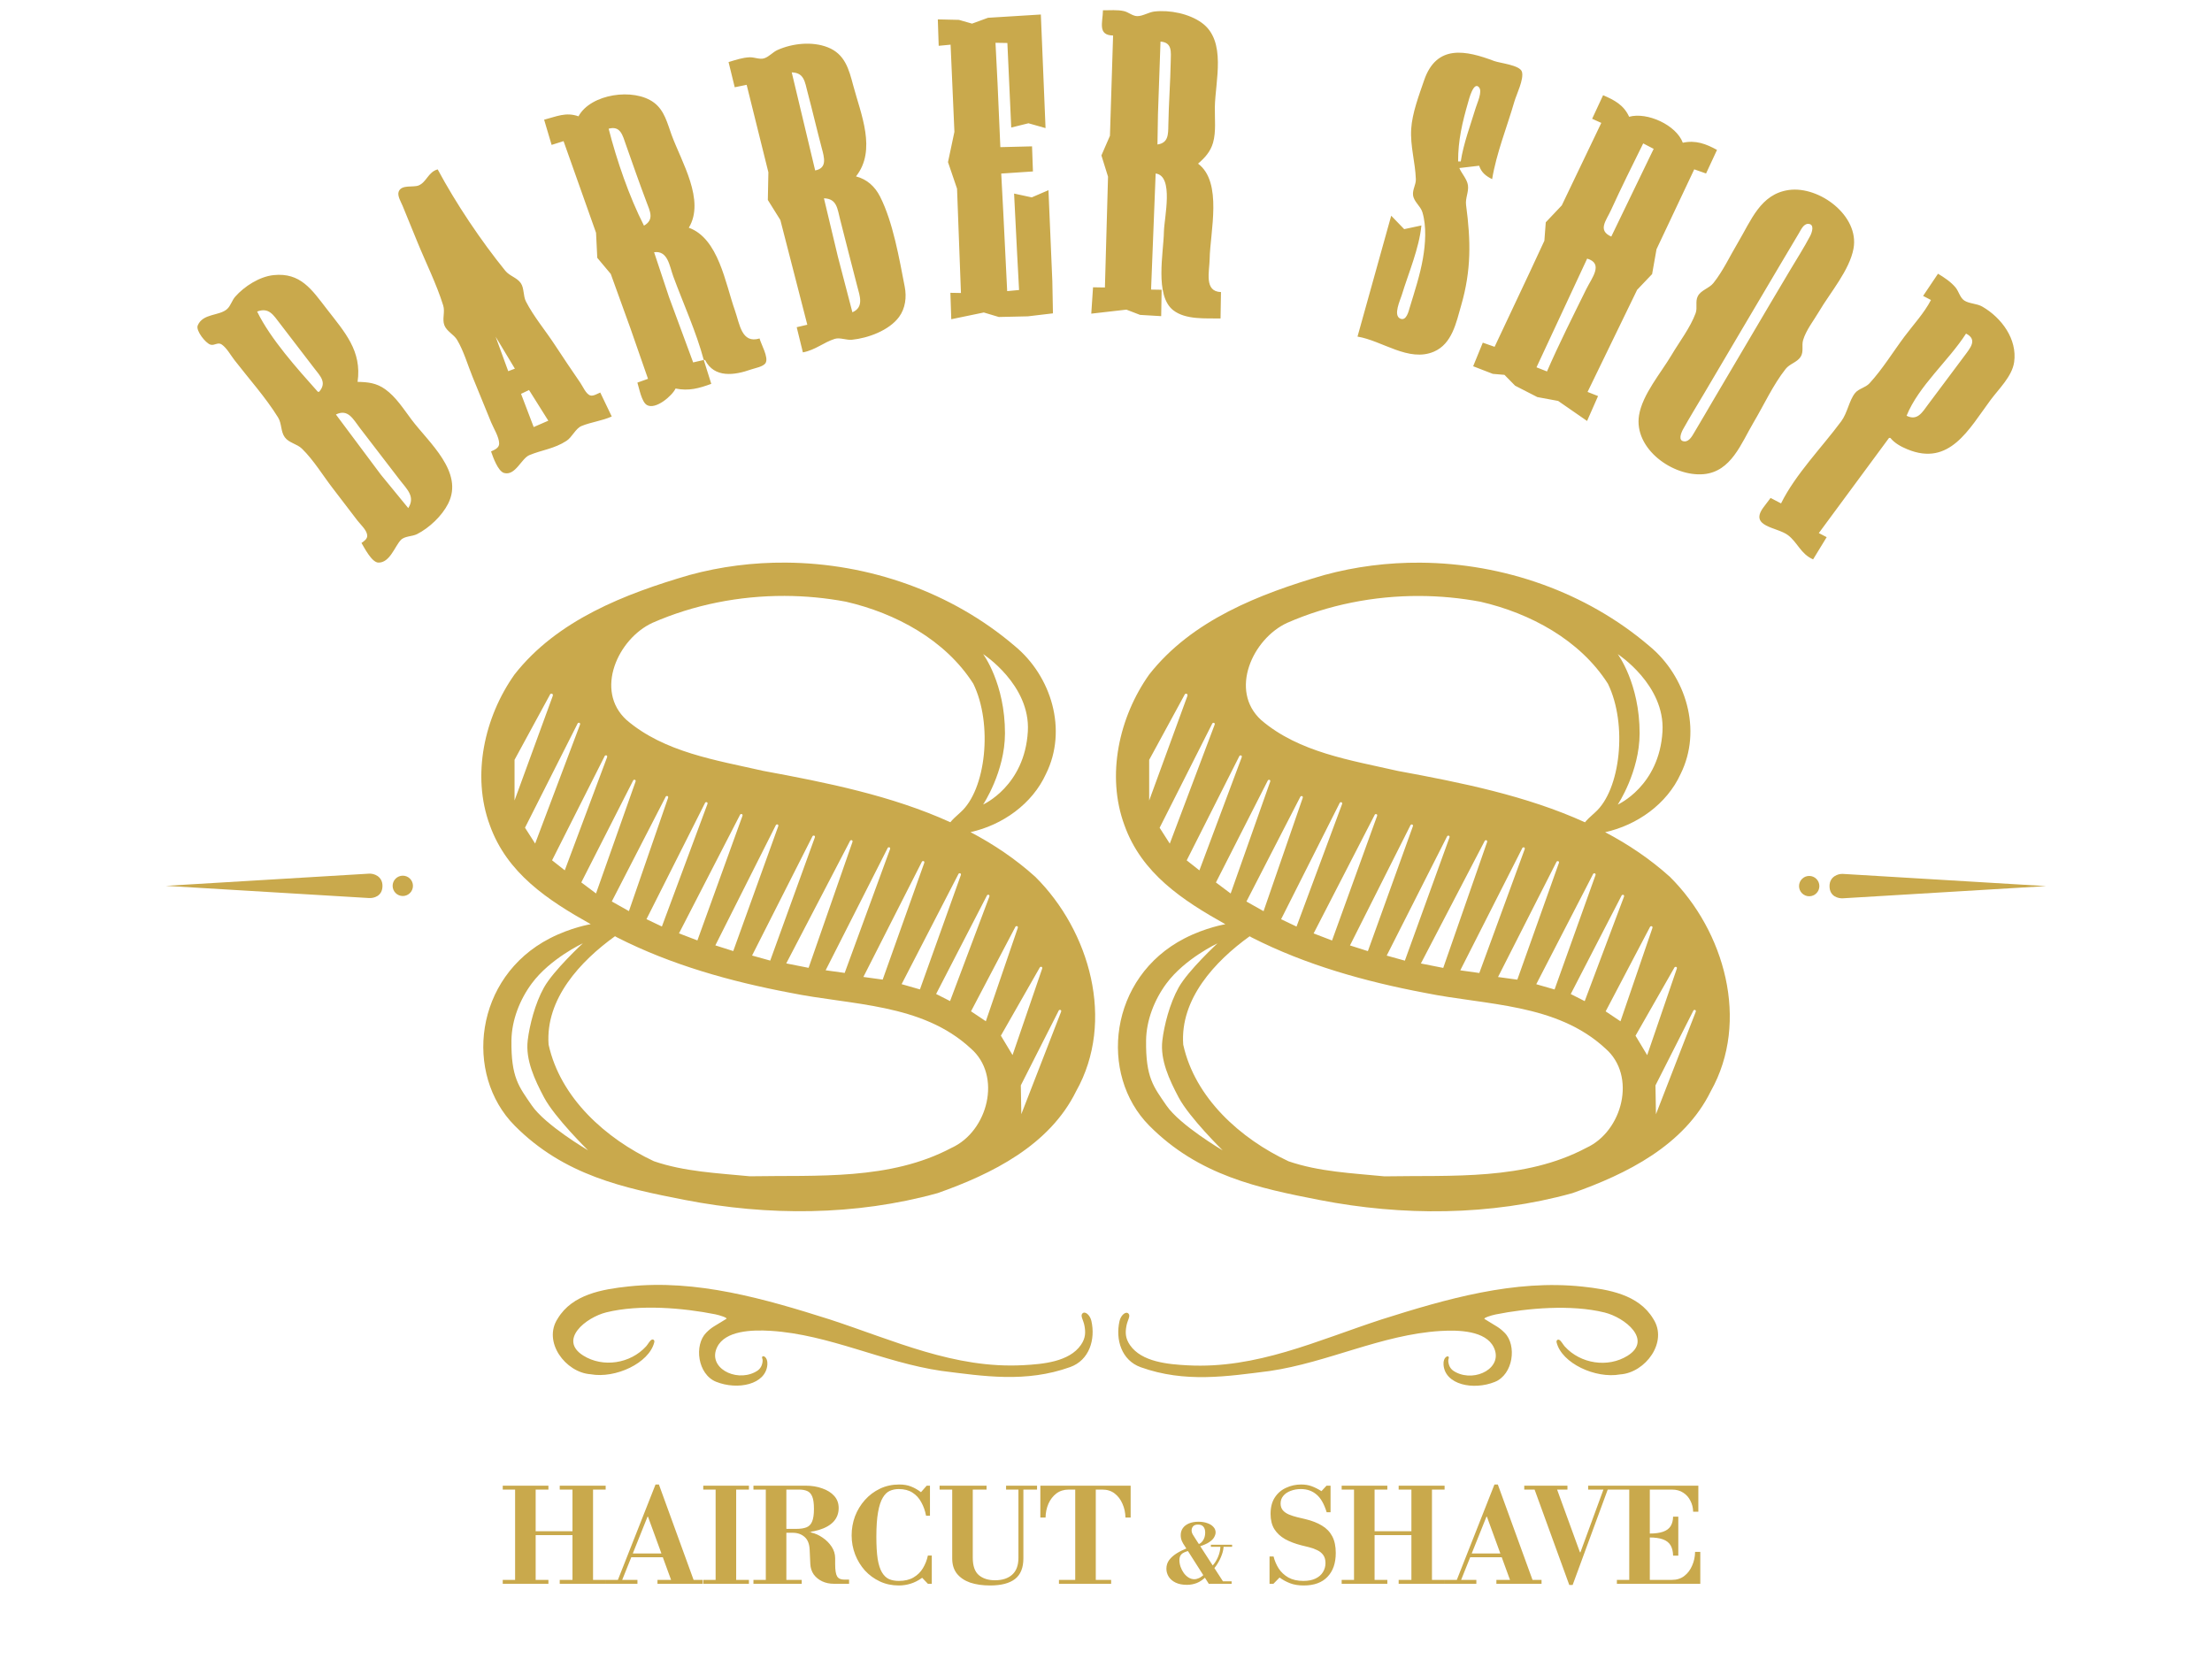 <svg width="544" height="408" viewBox="0 0 544 408" fill="none" xmlns="http://www.w3.org/2000/svg">
<g clip-path="url(#clip0_82_71)">
<path d="M271.251 2.526C271.2 5.552 269.866 8.657 273.744 8.736L272.971 33.393L270.871 38.227L272.499 43.447L271.732 70.701L268.811 70.653L268.378 77.137L277.021 76.15L280.383 77.442L285.571 77.75L285.68 71.26L283.084 71.216L284.212 42.67C288.775 43.26 286.301 53.59 286.244 56.987C286.158 62.142 283.926 72.691 288.531 76.294C291.579 78.68 296.512 78.258 300.169 78.319L300.278 71.829C296.067 71.709 297.441 66.784 297.493 63.667C297.604 57.051 300.744 44.799 294.64 40.248C296.322 38.796 297.687 37.306 298.32 35.116C299.104 32.402 298.721 29.164 298.768 26.359C298.876 19.89 301.728 10.069 295.544 5.602C292.442 3.362 287.691 2.399 283.906 2.832C282.494 2.994 281.032 3.992 279.667 3.967C278.529 3.946 277.54 2.998 276.441 2.74C274.803 2.355 272.927 2.554 271.251 2.526ZM230.638 4.767L230.854 11.263L233.78 10.987L234.719 32.427L233.142 39.867L235.366 46.396L236.327 72.056L233.731 72.012L233.947 78.508L241.952 76.85L245.642 77.957L252.786 77.795L258.952 77.063L258.802 69.186L257.85 46.773L253.738 48.542L249.396 47.605L250.118 61.9L250.622 71.322L247.696 71.597L246.748 52.429L246.233 42.683L254.032 42.164L253.811 35.993L246.017 36.187L245.334 20.594L244.824 10.523L247.745 10.572L248.695 31.363L252.932 30.316L257.132 31.504L255.977 3.569L242.98 4.372L239.06 5.81L235.83 4.886L230.638 4.767ZM284.656 35.536L284.781 28.072L285.405 10.229C288.332 10.441 287.963 12.772 287.919 15.141C287.825 20.315 287.423 25.514 287.334 30.712C287.294 33.033 287.36 35.148 284.656 35.536ZM349.568 55.451L345.333 56.354L342.142 53.054L333.854 82.779C339.938 83.779 346.436 89.123 352.618 86.493C357.134 84.571 358.134 79.309 359.35 75.091C361.849 66.448 361.735 59.28 360.556 50.442C360.328 48.736 361.239 47.228 361.017 45.58C360.809 44.057 359.497 42.732 358.894 41.325L363.772 40.757C364.312 42.426 365.424 43.292 366.963 44.057C368.019 37.643 370.622 31.242 372.428 24.997C372.948 23.199 374.828 19.47 374.291 17.653C373.802 15.993 368.908 15.546 367.45 14.998C360.573 12.41 353.3 10.782 350.231 19.756C348.968 23.445 347.3 27.808 347.057 31.713C346.796 35.92 348.06 39.904 348.201 44.067C348.246 45.417 347.363 46.606 347.51 47.951C347.694 49.638 349.347 50.625 349.82 52.209C350.865 55.714 350.556 60.026 349.938 63.572C349.238 67.61 347.919 71.614 346.729 75.529C346.439 76.483 345.892 79.043 344.36 78.354C342.58 77.553 344.345 73.855 344.736 72.574C346.398 67.13 349.009 61.116 349.568 55.451ZM179.174 15.266L180.693 21.459L183.625 20.859L188.969 42.372L188.835 49.182L191.913 54.107L198.542 79.862L195.935 80.468L197.454 86.661C200.54 86.076 202.541 84.204 205.3 83.336C206.547 82.944 208.178 83.693 209.516 83.557C213.51 83.152 218.642 81.266 221.089 77.968C222.665 75.843 222.998 73.079 222.502 70.526C221.154 63.591 219.634 54.66 216.438 48.351C215.179 45.864 213.226 44.081 210.514 43.383C215.638 36.891 211.708 28.072 209.822 20.973C208.774 17.031 207.804 13.302 203.58 11.637C199.77 10.135 194.943 10.639 191.234 12.284C190.059 12.805 189.163 13.94 187.954 14.334C186.845 14.696 185.537 14.053 184.387 14.089C182.628 14.145 180.846 14.762 179.174 15.266ZM200.476 41.916L194.713 17.799C197.793 17.887 197.932 20.15 198.619 22.733C199.83 27.284 200.888 31.875 202.097 36.425C202.703 38.706 203.508 41.35 200.476 41.916ZM359.245 39.708L358.596 39.697C358.577 34.525 359.623 30.116 361.064 25.131C361.243 24.506 362.408 19.849 363.757 21.496C364.613 22.54 363.277 25.357 362.944 26.461C361.645 30.758 359.92 35.271 359.245 39.708ZM394.251 23.415L391.557 29.213L393.812 30.225L384.091 50.512L380.152 54.671L379.81 59.205L376.217 66.935L367.57 85.292L364.666 84.27L362.296 90.073L367.134 91.946L369.993 92.188L372.617 94.856L378.075 97.653L383.198 98.603L390.312 103.527L393.011 97.405L390.431 96.388L402.622 71.274L406.306 67.406L407.389 61.29L416.668 41.644L419.572 42.667L422.266 36.869C419.552 35.363 416.967 34.419 413.856 35.105C412.251 30.746 405.09 27.486 400.654 28.716C399.336 25.82 397.055 24.622 394.251 23.415ZM142.27 28.606C139.154 27.492 136.839 28.667 133.816 29.438L135.66 35.636L138.597 34.712L146.585 57.243L146.889 63.411L150.204 67.367L155.046 80.757L159.366 93.164L156.754 94.094C157.196 95.477 157.777 98.844 159.095 99.609C161.253 100.862 165.36 97.28 166.143 95.55C169.386 96.209 171.878 95.516 174.926 94.399L173.077 88.525L173.402 88.532C175.686 93.081 180.736 92.272 184.724 90.857C185.696 90.511 187.708 90.206 188.282 89.266C189.097 87.929 187.159 84.652 186.799 83.239C182.36 84.585 181.924 79.691 180.731 76.32C178.386 69.694 176.715 58.637 169.402 56.005C173.465 49.272 167.615 39.83 165.178 33.212C164.113 30.319 163.435 27.179 160.828 25.231C155.902 21.55 145.272 23.052 142.27 28.606ZM406.689 36.61L396.265 58.184C392.833 56.66 394.996 54.302 396.186 51.69C398.706 46.17 401.424 40.708 404.115 35.269L406.689 36.61ZM158.374 55.495C154.745 48.397 151.659 39.379 149.685 31.654C152.61 30.85 153.126 33.298 153.942 35.62C155.588 40.31 157.238 45.013 158.992 49.663C159.872 51.996 160.945 54.013 158.374 55.495ZM439.954 46.724C432.953 47.686 430.648 54.242 427.402 59.679C425.458 62.936 423.75 66.646 421.38 69.611C420.312 70.944 418.349 71.315 417.547 72.838C416.86 74.146 417.513 75.658 417.003 77.034C415.69 80.593 413.016 84.059 411.082 87.322C408.483 91.706 403.924 97.019 403.092 102.12C401.746 110.373 411.449 117.292 418.982 116.612C425.777 116 428.215 109.015 431.254 103.89C433.8 99.598 436.054 94.643 439.149 90.728C440.153 89.457 441.922 89.121 442.807 87.793C443.663 86.507 443.032 85.034 443.438 83.644C444.158 81.197 446.091 78.762 447.381 76.569C450.097 71.957 454.861 66.451 455.836 61.13C457.322 53.06 447.418 45.698 439.954 46.724ZM120.764 111.019C121.23 112.37 122.466 115.918 123.99 116.327C126.75 117.067 128.214 112.748 130.196 111.927C133.304 110.638 136.269 110.394 139.309 108.424C140.715 107.513 141.544 105.38 143.011 104.771C145.343 103.804 147.986 103.527 150.447 102.428L147.624 96.538C146.957 96.8 145.923 97.473 145.183 97.255C144.122 96.941 143.331 95.032 142.748 94.184C140.584 91.033 138.448 87.859 136.35 84.663C134.075 81.198 131.246 77.846 129.352 74.158C128.629 72.751 128.951 70.905 128.078 69.627C127.15 68.27 125.328 67.893 124.273 66.593C118.282 59.208 112.13 50.037 107.643 41.659C105.317 42.27 104.91 44.797 102.964 45.604C101.617 46.163 98.72 45.306 98.043 47.144C97.669 48.16 98.629 49.686 99.005 50.603L102.613 59.428C104.719 64.601 107.334 69.784 108.996 75.116C109.501 76.736 108.698 78.444 109.281 79.977C109.869 81.523 111.604 82.213 112.434 83.618C114.071 86.387 115.031 89.79 116.249 92.766L120.792 103.879C121.404 105.364 122.742 107.454 122.759 109.075C122.771 110.18 121.602 110.633 120.764 111.019ZM209.63 76.802L206.058 63.109L202.634 48.769C205.86 48.861 205.934 51.362 206.628 54.029C208.039 59.458 209.365 64.909 210.806 70.33C211.467 72.816 212.51 75.551 209.63 76.802ZM444.677 55.054C446.352 55.083 445.609 57.208 445.179 58.027C443.677 60.876 441.924 63.62 440.274 66.385C433.895 77.069 427.632 87.824 421.282 98.527C419.762 101.092 418.283 103.687 416.744 106.241C416.227 107.104 415.478 108.605 414.277 108.553C412.545 108.478 413.48 106.352 413.932 105.545C415.565 102.617 417.327 99.75 419.037 96.866C425.324 86.271 431.53 75.629 437.836 65.046L442.422 57.332C442.903 56.527 443.548 55.035 444.677 55.054ZM380.453 91.351L377.873 90.334L390.332 63.6C394.444 64.815 391.459 68.376 390.135 71.063C386.835 77.763 383.434 84.504 380.453 91.351ZM173.077 88.525L170.47 89.13L164.555 73.125L160.862 62.027C164.264 61.563 164.639 65.418 165.57 67.949C168.054 74.694 171.222 81.597 173.077 88.525ZM476.614 67.318L472.952 72.775L474.883 73.781C473.216 76.995 470.545 79.863 468.377 82.761C465.551 86.542 462.964 90.795 459.767 94.268C458.772 95.349 457.149 95.542 456.238 96.644C454.767 98.423 454.364 101.52 452.823 103.6C448.037 110.063 441.585 116.601 438.014 123.802L435.439 122.46L433.74 124.705C430.055 129.593 437.021 129.582 439.704 131.601C442.095 133.401 442.814 136.209 445.898 137.568L449.236 132.105L447.305 131.099L464.577 107.692L464.901 107.7C465.986 109.02 467.501 109.84 469.074 110.491C479.442 114.783 484.162 105.635 489.539 98.375C491.559 95.65 494.847 92.547 495.34 89.058C496.146 83.389 492.235 78.134 487.516 75.407C486.153 74.619 484.33 74.719 483.084 73.912C482.037 73.231 481.72 71.641 480.93 70.695C479.791 69.326 478.135 68.219 476.614 67.318ZM88.9 133.532C89.638 134.764 91.442 138.336 93.068 138.36C95.873 138.404 97.075 134.41 98.552 132.824C99.508 131.796 101.344 131.981 102.569 131.355C105.6 129.808 108.706 126.869 110.231 123.827C114.12 116.073 105.471 108.852 101.231 103.226C99.274 100.63 97.406 97.635 94.727 95.723C92.573 94.186 90.502 93.957 87.94 93.915C89.038 86.262 84.78 81.702 80.321 75.933C76.658 71.193 73.892 66.97 67.281 67.659C63.822 68.021 60.104 70.407 57.848 72.961C57.061 73.852 56.734 75.19 55.878 75.978C53.951 77.753 49.908 77.001 48.628 80.041C48.095 81.307 50.576 84.398 51.751 84.758C52.774 85.071 53.568 84.027 54.566 84.743C55.798 85.625 56.727 87.349 57.647 88.539C61.214 93.154 65.325 97.718 68.394 102.677C69.33 104.189 69.007 106.125 70.042 107.538C71.072 108.944 73.024 109.142 74.262 110.348C77.143 113.155 79.395 116.925 81.853 120.106L87.889 127.998C88.631 128.959 90.182 130.344 90.306 131.608C90.399 132.552 89.553 133.062 88.9 133.532ZM468.888 102.246C471.858 94.892 479.226 88.727 483.509 82.041C486.432 83.511 484.51 85.631 483.092 87.552C480.159 91.523 477.162 95.449 474.223 99.414C472.738 101.417 471.556 103.577 468.888 102.246ZM78.486 96.353L78.161 96.345C73.114 90.674 66.572 83.433 63.236 76.619C66.145 75.524 67.204 77.442 68.898 79.635L77.221 90.486C78.792 92.52 80.454 94.078 78.486 96.353ZM121.886 82.795L126.623 90.665L124.989 91.287L121.886 82.795ZM130.105 95.917L134.848 103.463L131.251 105.025L128.142 96.858L130.105 95.917ZM100.404 124.958L93.66 116.73L82.612 101.938C85.625 100.455 86.849 103.109 88.529 105.283L98.377 118.108C100.133 120.38 102.175 122.148 100.404 124.958Z" fill="#C9A94C"/>
</g>
<path d="M123.64 389.501V388.541H126.68V366.333H123.64V365.373H134.872V366.333H131.736V376.573H140.792V366.333H137.656V365.373H148.952V366.333H145.848V388.541H148.952V389.501H137.656V388.541H140.792V377.533H131.736V388.541H134.872V389.501H123.64ZM165.214 389.021L159.358 372.989H159.23L159.038 371.805L161.214 365.085H162.046L170.75 389.021H165.214ZM148.957 389.501V388.541H156.766V389.501H148.957ZM154.686 382.973V382.045H165.694V382.973H154.686ZM161.694 389.501V388.541H172.798V389.501H161.694ZM151.774 389.021L161.214 365.085H162.046L160.382 370.173L152.83 389.021H151.774ZM175.993 389.021V365.373H181.049V389.021H175.993ZM172.953 389.501V388.541H184.185V389.501H172.953ZM172.953 366.333V365.373H184.185V366.333H172.953ZM193.2 376.957V375.997H195.856C196.88 375.997 197.712 375.869 198.352 375.613C198.992 375.357 199.451 374.877 199.728 374.173C200.027 373.469 200.176 372.445 200.176 371.101C200.176 369.735 200.038 368.722 199.76 368.061C199.483 367.378 199.067 366.919 198.512 366.685C197.979 366.45 197.307 366.333 196.496 366.333H185.296V365.373H198.096C199.632 365.373 201.008 365.597 202.224 366.045C203.462 366.471 204.443 367.09 205.168 367.901C205.894 368.711 206.256 369.703 206.256 370.877C206.256 372.178 205.84 373.287 205.008 374.205C204.176 375.101 202.982 375.783 201.424 376.253C199.888 376.722 198.032 376.957 195.856 376.957H193.2ZM185.296 389.501V388.541H197.168V389.501H185.296ZM188.336 389.021V365.373H193.392V389.021H188.336ZM205.072 389.501C204.006 389.501 203.046 389.298 202.192 388.893C201.339 388.487 200.646 387.922 200.112 387.197C199.6 386.45 199.323 385.586 199.28 384.605L199.12 381.117C199.056 379.687 198.64 378.642 197.872 377.981C197.104 377.298 196.123 376.957 194.928 376.957L197.36 376.765H199.504V376.893C200.464 377.106 201.392 377.522 202.288 378.141C203.206 378.759 203.952 379.506 204.528 380.381C205.104 381.255 205.392 382.205 205.392 383.229V384.669C205.392 386.141 205.552 387.143 205.872 387.677C206.192 388.21 206.768 388.477 207.6 388.477H208.816V389.501H205.072ZM221.028 389.917C219.342 389.917 217.796 389.586 216.388 388.925C214.98 388.263 213.753 387.367 212.708 386.237C211.684 385.085 210.884 383.773 210.308 382.301C209.732 380.807 209.444 379.239 209.444 377.597C209.444 375.954 209.721 374.386 210.276 372.893C210.852 371.399 211.662 370.066 212.708 368.893C213.753 367.719 214.99 366.791 216.42 366.109C217.849 365.426 219.428 365.085 221.156 365.085C222.265 365.085 223.214 365.245 224.004 365.565C224.814 365.863 225.646 366.333 226.5 366.973L227.908 365.373H228.708V372.765H227.748C227.513 371.527 227.118 370.418 226.564 369.437C226.03 368.434 225.305 367.645 224.388 367.069C223.492 366.493 222.372 366.205 221.028 366.205C220.238 366.205 219.502 366.354 218.82 366.653C218.158 366.951 217.582 367.517 217.092 368.349C216.601 369.159 216.217 370.343 215.94 371.901C215.662 373.437 215.524 375.453 215.524 377.949C215.524 380.146 215.63 381.959 215.844 383.389C216.078 384.797 216.43 385.895 216.9 386.685C217.369 387.474 217.945 388.029 218.628 388.349C219.332 388.647 220.142 388.797 221.06 388.797C222.51 388.797 223.716 388.509 224.676 387.933C225.657 387.357 226.425 386.599 226.98 385.661C227.556 384.701 227.961 383.666 228.196 382.557H229.156V389.501H228.196L226.788 388.029C225.87 388.69 224.932 389.17 223.972 389.469C223.033 389.767 222.052 389.917 221.028 389.917ZM243.49 389.917C241.634 389.917 240.002 389.682 238.594 389.213C237.207 388.722 236.119 387.986 235.33 387.005C234.562 386.023 234.178 384.786 234.178 383.293V366.333H231.074V365.373H242.626V366.333H239.234V383.101C239.234 385.085 239.724 386.503 240.706 387.357C241.708 388.21 243.042 388.637 244.706 388.637C246.498 388.637 247.906 388.178 248.93 387.261C249.954 386.343 250.466 384.957 250.466 383.101V366.333H247.426V365.373H255.042V366.333H251.682V383.261C251.682 385.565 250.999 387.25 249.634 388.317C248.268 389.383 246.22 389.917 243.49 389.917ZM260.431 389.501V388.541H264.431V366.333H262.831C261.658 366.333 260.644 366.653 259.791 367.293C258.959 367.933 258.308 368.775 257.839 369.821C257.391 370.866 257.156 371.997 257.135 373.213H255.855V365.373H278.063V373.213H276.783C276.762 371.997 276.516 370.866 276.047 369.821C275.599 368.775 274.959 367.933 274.127 367.293C273.295 366.653 272.282 366.333 271.087 366.333H269.487V388.541H273.263V389.501H260.431ZM297.275 389.501L291.355 380.201C291.102 379.854 290.875 379.461 290.675 379.021C290.475 378.567 290.375 378.074 290.375 377.541C290.375 376.887 290.549 376.314 290.895 375.821C291.242 375.327 291.742 374.941 292.395 374.661C293.049 374.381 293.829 374.241 294.735 374.241C295.549 374.241 296.269 374.354 296.895 374.581C297.535 374.794 298.035 375.101 298.395 375.501C298.769 375.887 298.955 376.347 298.955 376.881C298.955 377.227 298.842 377.607 298.615 378.021C298.402 378.434 297.995 378.847 297.395 379.261C296.795 379.661 295.935 380.034 294.815 380.381L294.255 379.881C294.882 379.814 295.395 379.501 295.795 378.941C296.195 378.367 296.395 377.694 296.395 376.921C296.395 376.294 296.249 375.807 295.955 375.461C295.675 375.114 295.235 374.941 294.635 374.941C294.062 374.941 293.655 375.087 293.415 375.381C293.175 375.661 293.055 375.994 293.055 376.381C293.055 376.714 293.155 377.054 293.355 377.401C293.569 377.747 293.782 378.087 293.995 378.421L301.155 389.501H297.275ZM291.895 389.761C290.815 389.761 289.895 389.581 289.135 389.221C288.389 388.861 287.822 388.381 287.435 387.781C287.049 387.167 286.855 386.507 286.855 385.801C286.855 384.987 287.082 384.274 287.535 383.661C288.002 383.047 288.615 382.501 289.375 382.021C290.149 381.541 290.995 381.121 291.915 380.761L292.335 381.401C291.429 381.641 290.822 381.934 290.515 382.281C290.209 382.614 290.055 383.074 290.055 383.661C290.055 384.207 290.149 384.761 290.335 385.321C290.535 385.881 290.802 386.394 291.135 386.861C291.469 387.314 291.855 387.681 292.295 387.961C292.749 388.241 293.222 388.381 293.715 388.381C294.075 388.381 294.462 388.287 294.875 388.101C295.302 387.901 295.782 387.554 296.315 387.061L296.755 387.601C295.942 388.427 295.142 388.994 294.355 389.301C293.582 389.607 292.762 389.761 291.895 389.761ZM297.955 389.501V388.901H302.895V389.501H297.955ZM298.035 386.301L297.475 385.741C298.022 385.287 298.495 384.754 298.895 384.141C299.295 383.514 299.602 382.861 299.815 382.181C300.029 381.487 300.135 380.834 300.135 380.221H300.915C300.915 380.874 300.775 381.581 300.495 382.341C300.229 383.101 299.875 383.834 299.435 384.541C299.009 385.234 298.542 385.821 298.035 386.301ZM297.795 380.401V379.901H303.015V380.401H297.795ZM320.634 389.917C319.333 389.917 318.213 389.735 317.274 389.373C316.336 389.01 315.472 388.541 314.682 387.965L313.178 389.501H312.218V382.781H313.21C313.466 383.826 313.882 384.807 314.458 385.725C315.056 386.642 315.856 387.389 316.858 387.965C317.861 388.519 319.088 388.797 320.538 388.797C321.733 388.797 322.725 388.605 323.514 388.221C324.325 387.837 324.933 387.314 325.338 386.653C325.765 385.97 325.978 385.223 325.978 384.413C325.978 383.581 325.786 382.909 325.402 382.397C325.018 381.885 324.517 381.49 323.898 381.213C323.301 380.914 322.65 380.679 321.946 380.509C321.264 380.338 320.613 380.178 319.994 380.029C318.501 379.645 317.189 379.143 316.058 378.525C314.928 377.885 314.042 377.063 313.402 376.061C312.784 375.058 312.474 373.81 312.474 372.317C312.474 370.674 312.826 369.319 313.53 368.253C314.234 367.186 315.162 366.397 316.314 365.885C317.466 365.351 318.693 365.085 319.994 365.085C320.954 365.085 321.808 365.223 322.554 365.501C323.322 365.778 324.133 366.183 324.986 366.717L326.234 365.373H327.226V371.901H326.266C325.648 369.874 324.816 368.423 323.77 367.549C322.725 366.653 321.445 366.205 319.93 366.205C319.013 366.205 318.17 366.354 317.402 366.653C316.656 366.93 316.058 367.335 315.61 367.869C315.162 368.402 314.938 369.031 314.938 369.757C314.938 370.439 315.13 371.005 315.514 371.453C315.898 371.879 316.4 372.221 317.018 372.477C317.637 372.733 318.298 372.946 319.002 373.117C319.706 373.287 320.378 373.447 321.018 373.597C322.64 373.981 324.005 374.514 325.114 375.197C326.224 375.858 327.066 376.733 327.642 377.821C328.218 378.909 328.506 380.274 328.506 381.917C328.506 384.434 327.824 386.397 326.458 387.805C325.114 389.213 323.173 389.917 320.634 389.917ZM329.957 389.501V388.541H332.997V366.333H329.957V365.373H341.189V366.333H338.053V376.573H347.109V366.333H343.973V365.373H355.269V366.333H352.165V388.541H355.269V389.501H343.973V388.541H347.109V377.533H338.053V388.541H341.189V389.501H329.957ZM371.53 389.021L365.674 372.989H365.546L365.354 371.805L367.53 365.085H368.362L377.066 389.021H371.53ZM355.274 389.501V388.541H363.082V389.501H355.274ZM361.002 382.973V382.045H372.01V382.973H361.002ZM368.01 389.501V388.541H379.114V389.501H368.01ZM358.09 389.021L367.53 365.085H368.362L366.698 370.173L359.146 389.021H358.09ZM385.933 389.789L377.229 365.853H382.765L388.557 381.757H388.685L388.877 382.941L386.765 389.789H385.933ZM385.933 389.789L387.597 384.701L394.509 365.853H395.565L386.765 389.789H385.933ZM374.861 366.333V365.373H385.485V366.333H374.861ZM390.573 366.333V365.373H397.645V366.333H390.573ZM397.644 389.501V388.541H411.18C412.375 388.541 413.388 388.221 414.22 387.581C415.052 386.941 415.692 386.098 416.14 385.053C416.61 384.007 416.855 382.877 416.876 381.661H418.156V389.501H397.644ZM400.684 389.021V365.373H405.74V389.021H400.684ZM411.468 382.589C411.447 381.565 411.244 380.722 410.86 380.061C410.476 379.399 409.858 378.909 409.004 378.589C408.151 378.269 407.02 378.109 405.612 378.109V377.149C407.02 377.149 408.151 376.999 409.004 376.701C409.858 376.402 410.476 375.943 410.86 375.325C411.244 374.706 411.447 373.927 411.468 372.989H412.748V382.589H411.468ZM416.396 371.773C416.375 370.791 416.151 369.895 415.724 369.085C415.319 368.253 414.732 367.591 413.964 367.101C413.196 366.589 412.268 366.333 411.18 366.333H397.644V365.373H417.676V371.773H416.396Z" fill="#C9A94C"/>
<path d="M160.907 330.109C159.649 335.222 151.365 339.085 145.255 337.97C139.085 337.558 133.389 329.975 137.168 324.269C140.749 318.299 148.201 317.065 154.493 316.386C171.306 314.571 188.034 319.409 203.976 324.459C219.94 329.676 234.692 336.652 251.667 335.74C256.427 335.484 262.962 334.931 265.837 330.753C267.028 329.023 266.973 327.602 266.717 326.11C266.456 324.597 265.6 323.605 266.216 323.005C266.878 322.36 268.083 323.442 268.401 324.837C269.445 329.417 267.903 334.511 263.197 336.201C252.31 340.111 241.947 338.46 231.506 337.141C217.238 335.061 203.964 328.195 189.531 327.295C184.914 327.007 178.341 327.232 176.362 331.313C173.95 336.287 180.782 339.923 185.624 337.48C186.345 337.116 187.168 336.594 187.458 335.324C187.727 334.146 187.33 334.144 187.437 333.728C187.572 333.205 188.849 333.701 188.722 335.567C188.384 340.535 181.372 341.935 176.119 339.824C171.543 337.984 170.666 330.776 173.686 327.746C175.11 326.319 175.616 326.234 178.637 324.343C179.021 324.102 177.007 323.448 175.906 323.228C168.115 321.67 157.329 320.72 149.116 322.748C144.093 323.989 137.272 329.49 143.436 333.372C148.281 336.404 155.017 335.386 158.907 331.1C159.305 330.661 159.773 329.756 160.215 329.502C160.619 329.27 161.038 329.568 160.907 330.109Z" fill="#C9A94C"/>
<path d="M382.82 330.146C384.079 335.258 392.363 339.121 398.473 338.007C404.643 337.595 410.338 330.012 406.56 324.305C402.979 318.336 395.526 317.101 389.235 316.422C372.422 314.607 355.694 319.445 339.752 324.496C323.788 329.713 309.035 336.688 292.061 335.776C287.301 335.521 280.766 334.968 277.891 330.79C276.7 329.059 276.755 327.638 277.011 326.146C277.272 324.633 278.128 323.641 277.512 323.041C276.849 322.396 275.645 323.479 275.327 324.874C274.283 329.454 275.825 334.548 280.531 336.238C291.418 340.147 301.781 338.496 312.222 337.178C326.49 335.098 339.764 328.232 354.197 327.331C358.814 327.043 365.387 327.268 367.366 331.35C369.778 336.324 362.946 339.959 358.104 337.517C357.382 337.153 356.559 336.63 356.27 335.361C356.001 334.183 356.398 334.18 356.293 333.764C356.158 333.241 354.881 333.738 355.008 335.604C355.346 340.571 362.357 341.972 367.61 339.861C372.187 338.021 373.064 330.812 370.043 327.783C368.62 326.355 368.114 326.271 365.093 324.379C364.708 324.138 366.723 323.484 367.824 323.264C375.615 321.706 386.401 320.756 394.613 322.784C399.637 324.025 406.458 329.526 400.293 333.409C395.449 336.441 388.712 335.422 384.823 331.136C384.425 330.698 383.957 329.792 383.515 329.539C383.111 329.307 382.69 329.605 382.82 330.146Z" fill="#C9A94C"/>
<path d="M503.219 217.92L453.219 214.92C452.064 214.85 449.937 215.552 449.937 217.92C449.937 220.545 452.193 220.981 453.219 220.92L503.219 217.92Z" fill="#C9A94C"/>
<path d="M444.94 220.42C443.559 220.42 442.44 219.3 442.44 217.92C442.44 216.539 443.559 215.42 444.94 215.42C446.32 215.42 447.44 216.539 447.44 217.92C447.44 219.3 446.32 220.42 444.94 220.42Z" fill="#C9A94C"/>
<path d="M40.781 217.857L90.781 214.857C91.936 214.788 94.062 215.49 94.062 217.857C94.062 220.482 91.807 220.918 90.781 220.857L40.781 217.857Z" fill="#C9A94C"/>
<path d="M99.06 220.357C100.441 220.357 101.56 219.238 101.56 217.857C101.56 216.476 100.441 215.357 99.06 215.357C97.68 215.357 96.56 216.476 96.56 217.857C96.56 219.238 97.68 220.357 99.06 220.357Z" fill="#C9A94C"/>
<path d="M193.236 138.363C185.256 138.307 177.271 139.31 169.566 141.412C153.719 146.029 137.018 152.49 126.525 165.892C119.135 176.334 115.935 190.672 120.457 202.925C124.698 214.791 134.743 221.381 145.282 227.285C145.282 227.285 140.463 228.067 135.229 230.763C116.621 240.347 114.079 264.217 126.555 276.81C138.73 289.1 153.478 292.186 168.428 295.099C188.774 299.063 210.375 299.031 230.592 293.425C243.961 288.713 258.099 281.694 264.656 268.357C274.332 251.14 268.035 228.948 254.596 215.621C249.716 211.223 244.356 207.635 238.678 204.646C246.524 202.916 253.868 197.732 257.238 190.326C262.594 179.54 258.588 166.3 249.551 158.863C233.994 145.567 213.631 138.507 193.236 138.363ZM192.955 146.552C198.019 146.567 203.075 147.042 208.025 147.972C220.245 150.777 232.498 157.364 239.363 168.142C244.203 178.029 242.504 194.259 236.182 199.802C234.972 200.863 234.186 201.637 233.723 202.214C219.298 195.659 203.191 192.439 187.738 189.589C176.151 186.946 163.394 185.041 154.086 177.068C146.135 169.823 151.993 157.065 160.473 153.166C170.638 148.713 181.815 146.52 192.955 146.552ZM241.781 160.857C241.781 160.857 253.431 168.402 252.781 179.857C252.018 193.307 241.781 197.857 241.781 197.857C241.781 197.857 247.141 189.813 247.156 180.357C247.175 168.072 241.781 160.857 241.781 160.857ZM135.584 170.582C135.674 170.574 135.781 170.604 135.896 170.709C136.063 170.861 135.902 171.256 135.902 171.256L126.543 196.859V186.859L135.332 170.697C135.332 170.697 135.433 170.592 135.584 170.582ZM142.342 177.74C142.41 177.736 142.486 177.751 142.568 177.804C142.75 177.925 142.637 178.222 142.637 178.222L131.609 207.458L129.113 203.558L142.088 177.863C142.088 177.863 142.192 177.752 142.342 177.74ZM148.998 185.755C149.066 185.752 149.144 185.767 149.227 185.82C149.408 185.941 149.295 186.238 149.295 186.238L138.893 214.039L135.772 211.574L148.746 185.878C148.746 185.878 148.848 185.768 148.998 185.755ZM155.998 191.755C156.066 191.752 156.144 191.767 156.227 191.82C156.408 191.941 156.295 192.238 156.295 192.238L146.58 219.726L142.959 217.011L155.746 191.878C155.746 191.878 155.848 191.768 155.998 191.755ZM163.998 195.755C164.066 195.752 164.144 195.767 164.227 195.82C164.408 195.941 164.295 196.238 164.295 196.238L154.674 224.07L150.459 221.699L163.746 195.879C163.746 195.879 163.848 195.768 163.998 195.755ZM173.725 197.263C173.782 197.266 173.844 197.286 173.91 197.33C174.092 197.451 173.979 197.748 173.979 197.748L162.781 227.857L158.986 226.052L173.43 197.388C173.43 197.388 173.552 197.255 173.725 197.263ZM182.33 200.187C182.388 200.19 182.452 200.21 182.518 200.254C182.699 200.375 182.586 200.672 182.586 200.672L171.514 231.279L166.984 229.543L182.037 200.312C182.037 200.312 182.158 200.179 182.33 200.187ZM191.092 202.74C191.16 202.736 191.236 202.751 191.318 202.804C191.5 202.925 191.387 203.222 191.387 203.222L180.328 233.896L175.926 232.496L190.838 202.863C190.838 202.863 190.942 202.752 191.092 202.74ZM200.092 205.49C200.16 205.486 200.236 205.501 200.318 205.554C200.5 205.675 200.387 205.972 200.387 205.972L189.422 236.24L184.957 234.996L199.838 205.613C199.838 205.613 199.942 205.502 200.092 205.49ZM209.342 206.615C209.41 206.611 209.486 206.626 209.568 206.679C209.75 206.8 209.637 207.097 209.637 207.097L198.859 238.021L193.363 236.933L209.088 206.738C209.088 206.738 209.192 206.627 209.342 206.615ZM218.592 208.365C218.66 208.361 218.736 208.376 218.818 208.429C219 208.55 218.887 208.847 218.887 208.847L207.734 239.271L203.051 238.621L218.338 208.488C218.338 208.488 218.442 208.377 218.592 208.365ZM226.998 211.755C227.066 211.752 227.144 211.767 227.227 211.82C227.408 211.941 227.295 212.238 227.295 212.238L217.08 240.914L212.334 240.262L226.746 211.879C226.746 211.879 226.848 211.768 226.998 211.755ZM235.998 214.755C236.066 214.752 236.144 214.767 236.227 214.82C236.408 214.941 236.295 215.238 236.295 215.238L226.24 243.326L221.736 242.035L235.746 214.878C235.746 214.878 235.848 214.768 235.998 214.755ZM243.01 220.039C243.078 220.035 243.154 220.05 243.236 220.103C243.418 220.224 243.307 220.521 243.307 220.521L233.652 246.195L230.219 244.451L242.756 220.162C242.756 220.162 242.86 220.051 243.01 220.039ZM249.998 227.755C250.066 227.752 250.144 227.767 250.227 227.82C250.408 227.941 250.295 228.238 250.295 228.238L242.449 251.156L238.803 248.713L249.746 227.879C249.746 227.879 249.848 227.768 249.998 227.755ZM151.248 230.246C151.428 230.347 151.616 230.451 151.795 230.552C165.06 237.3 179.688 241.387 194.309 244.152C209.437 247.247 226.709 246.691 238.742 257.841C246.498 264.559 242.943 278.219 234.057 282.269C218.873 290.343 201.044 288.983 184.391 289.283C176.501 288.506 168.347 288.171 160.814 285.58C149.022 280.049 137.801 270.047 134.914 256.884C134.109 245.67 142.708 236.4 151.248 230.246ZM143.344 231.982C143.344 231.982 136.137 238.644 133.781 242.857C131.568 246.814 130.219 252.197 129.781 255.857C129.204 260.676 131.514 265.566 133.781 269.857C136.422 274.857 144.627 282.902 144.627 282.902C144.627 282.902 134.116 276.729 130.781 271.857C127.625 267.246 125.669 265.023 125.781 255.857C125.842 250.902 127.83 245.838 130.781 241.857C135.329 235.722 143.344 231.982 143.344 231.982ZM255.998 237.755C256.066 237.752 256.144 237.767 256.227 237.82C256.409 237.941 256.295 238.238 256.295 238.238L249.018 259.476L246.147 254.699L255.746 237.879C255.746 237.879 255.848 237.768 255.998 237.755ZM260.697 248.351C260.755 248.354 260.817 248.37 260.883 248.415C261.065 248.536 260.951 248.835 260.951 248.835L251.174 274.009L251.053 266.921L260.403 248.476C260.403 248.476 260.525 248.343 260.697 248.351Z" fill="#C9A94C"/>
<path d="M349.313 138.378C341.333 138.322 333.348 139.325 325.643 141.427C309.796 146.044 293.095 152.506 282.602 165.908C275.212 176.35 272.012 190.687 276.534 202.941C280.775 214.806 290.82 221.397 301.359 227.301C301.359 227.301 296.54 228.082 291.305 230.779C272.698 240.363 270.156 264.232 282.632 276.825C294.807 289.115 309.555 292.202 324.505 295.115C344.851 299.079 366.452 299.047 386.669 293.441C400.038 288.729 414.176 281.709 420.733 268.372C430.409 251.155 424.111 228.964 410.673 215.636C405.793 211.239 400.433 207.65 394.755 204.661C402.601 202.931 409.945 197.747 413.315 190.341C418.671 179.555 414.665 166.316 405.628 158.878C390.071 145.583 369.708 138.522 349.313 138.378ZM349.032 146.568C354.096 146.583 359.152 147.058 364.102 147.988C376.322 150.792 388.575 157.379 395.44 168.157C400.28 178.044 398.581 194.274 392.259 199.818C391.049 200.879 390.263 201.653 389.8 202.23C375.375 195.674 359.268 192.454 343.815 189.605C332.228 186.961 319.471 185.056 310.163 177.083C302.212 169.839 308.07 157.08 316.55 153.181C326.715 148.728 337.892 146.535 349.032 146.568ZM397.858 160.872C397.858 160.872 409.508 168.418 408.858 179.872C408.095 193.323 397.858 197.872 397.858 197.872C397.858 197.872 403.218 189.828 403.233 180.372C403.252 168.087 397.858 160.872 397.858 160.872ZM291.661 170.597C291.751 170.589 291.859 170.62 291.974 170.724C292.14 170.876 291.977 171.271 291.977 171.271L282.618 196.874V186.874L291.407 170.712C291.407 170.712 291.51 170.608 291.661 170.597ZM298.419 177.755C298.487 177.751 298.563 177.766 298.645 177.819C298.827 177.94 298.714 178.237 298.714 178.237L287.686 207.474L285.19 203.573L298.165 177.878C298.165 177.878 298.269 177.768 298.419 177.755ZM305.075 185.771C305.143 185.767 305.221 185.782 305.304 185.835C305.486 185.956 305.372 186.253 305.372 186.253L294.97 214.054L291.849 211.589L304.823 185.894C304.823 185.894 304.925 185.783 305.075 185.771ZM312.075 191.771C312.143 191.767 312.221 191.782 312.304 191.835C312.486 191.956 312.372 192.253 312.372 192.253L302.657 219.741L299.036 217.026L311.823 191.894C311.823 191.894 311.925 191.783 312.075 191.771ZM320.075 195.771C320.143 195.767 320.221 195.782 320.304 195.835C320.486 195.956 320.372 196.253 320.372 196.253L310.751 224.085L306.536 221.714L319.823 195.894C319.823 195.894 319.925 195.783 320.075 195.771ZM329.802 197.279C329.859 197.281 329.921 197.301 329.987 197.345C330.169 197.466 330.056 197.763 330.056 197.763L318.858 227.872L315.063 226.068L329.507 197.404C329.507 197.404 329.63 197.271 329.802 197.279ZM338.407 200.202C338.465 200.205 338.529 200.225 338.595 200.269C338.776 200.39 338.663 200.687 338.663 200.687L327.591 231.294L323.061 229.558L338.114 200.328C338.114 200.328 338.235 200.194 338.407 200.202ZM347.169 202.755C347.237 202.751 347.313 202.766 347.395 202.82C347.577 202.941 347.464 203.238 347.464 203.238L336.405 233.912L332.003 232.511L346.915 202.878C346.915 202.878 347.019 202.768 347.169 202.755ZM356.169 205.505C356.237 205.501 356.313 205.517 356.395 205.569C356.577 205.69 356.464 205.987 356.464 205.987L345.499 236.255L341.034 235.011L355.915 205.628C355.915 205.628 356.019 205.518 356.169 205.505ZM365.419 206.63C365.487 206.626 365.563 206.641 365.645 206.695C365.827 206.816 365.714 207.113 365.714 207.113L354.936 238.037L349.44 236.949L365.165 206.753C365.165 206.753 365.269 206.643 365.419 206.63ZM374.669 208.38C374.737 208.376 374.813 208.391 374.895 208.445C375.077 208.566 374.964 208.863 374.964 208.863L363.811 239.287L359.128 238.636L374.415 208.503C374.415 208.503 374.519 208.393 374.669 208.38ZM383.075 211.771C383.143 211.767 383.221 211.782 383.304 211.835C383.485 211.956 383.372 212.253 383.372 212.253L373.157 240.929L368.411 240.277L382.823 211.894C382.823 211.894 382.925 211.783 383.075 211.771ZM392.075 214.771C392.143 214.767 392.221 214.782 392.304 214.835C392.485 214.956 392.372 215.253 392.372 215.253L382.317 243.341L377.814 242.05L391.823 214.894C391.823 214.894 391.925 214.783 392.075 214.771ZM399.087 220.054C399.155 220.05 399.231 220.065 399.313 220.119C399.495 220.24 399.383 220.537 399.383 220.537L389.729 246.21L386.296 244.466L398.833 220.177C398.833 220.177 398.937 220.066 399.087 220.054ZM406.075 227.771C406.143 227.767 406.221 227.782 406.304 227.835C406.485 227.956 406.372 228.253 406.372 228.253L398.526 251.171L394.88 248.728L405.823 227.894C405.823 227.894 405.925 227.783 406.075 227.771ZM307.325 230.261C307.505 230.363 307.692 230.466 307.872 230.568C321.137 237.315 335.765 241.403 350.386 244.167C365.514 247.262 382.786 246.706 394.819 257.857C402.575 264.575 399.02 278.234 390.134 282.284C374.95 290.358 357.121 288.998 340.468 289.298C332.578 288.521 324.424 288.187 316.891 285.595C305.099 280.065 293.878 270.062 290.991 256.9C290.186 245.685 298.785 236.415 307.325 230.261ZM299.421 231.997C299.421 231.997 292.214 238.659 289.858 242.872C287.645 246.829 286.296 252.212 285.858 255.872C285.281 260.691 287.591 265.581 289.858 269.872C292.499 274.872 300.704 282.917 300.704 282.917C300.704 282.917 290.192 276.744 286.858 271.872C283.702 267.261 281.746 265.039 281.858 255.872C281.919 250.917 283.907 245.853 286.858 241.872C291.406 235.737 299.421 231.997 299.421 231.997ZM412.075 237.771C412.143 237.767 412.221 237.782 412.304 237.835C412.486 237.956 412.372 238.253 412.372 238.253L405.095 259.492L402.224 254.714L411.823 237.894C411.823 237.894 411.925 237.783 412.075 237.771ZM416.774 248.367C416.832 248.369 416.894 248.385 416.96 248.431C417.142 248.552 417.028 248.851 417.028 248.851L407.251 274.025L407.13 266.937L416.48 248.491C416.48 248.491 416.602 248.359 416.774 248.367Z" fill="#C9A94C"/>
<defs>
<clipPath id="clip0_82_71">
<rect width="446.892" height="135.861" fill="white" transform="translate(48.554 2.499)"/>
</clipPath>
</defs>
</svg>
